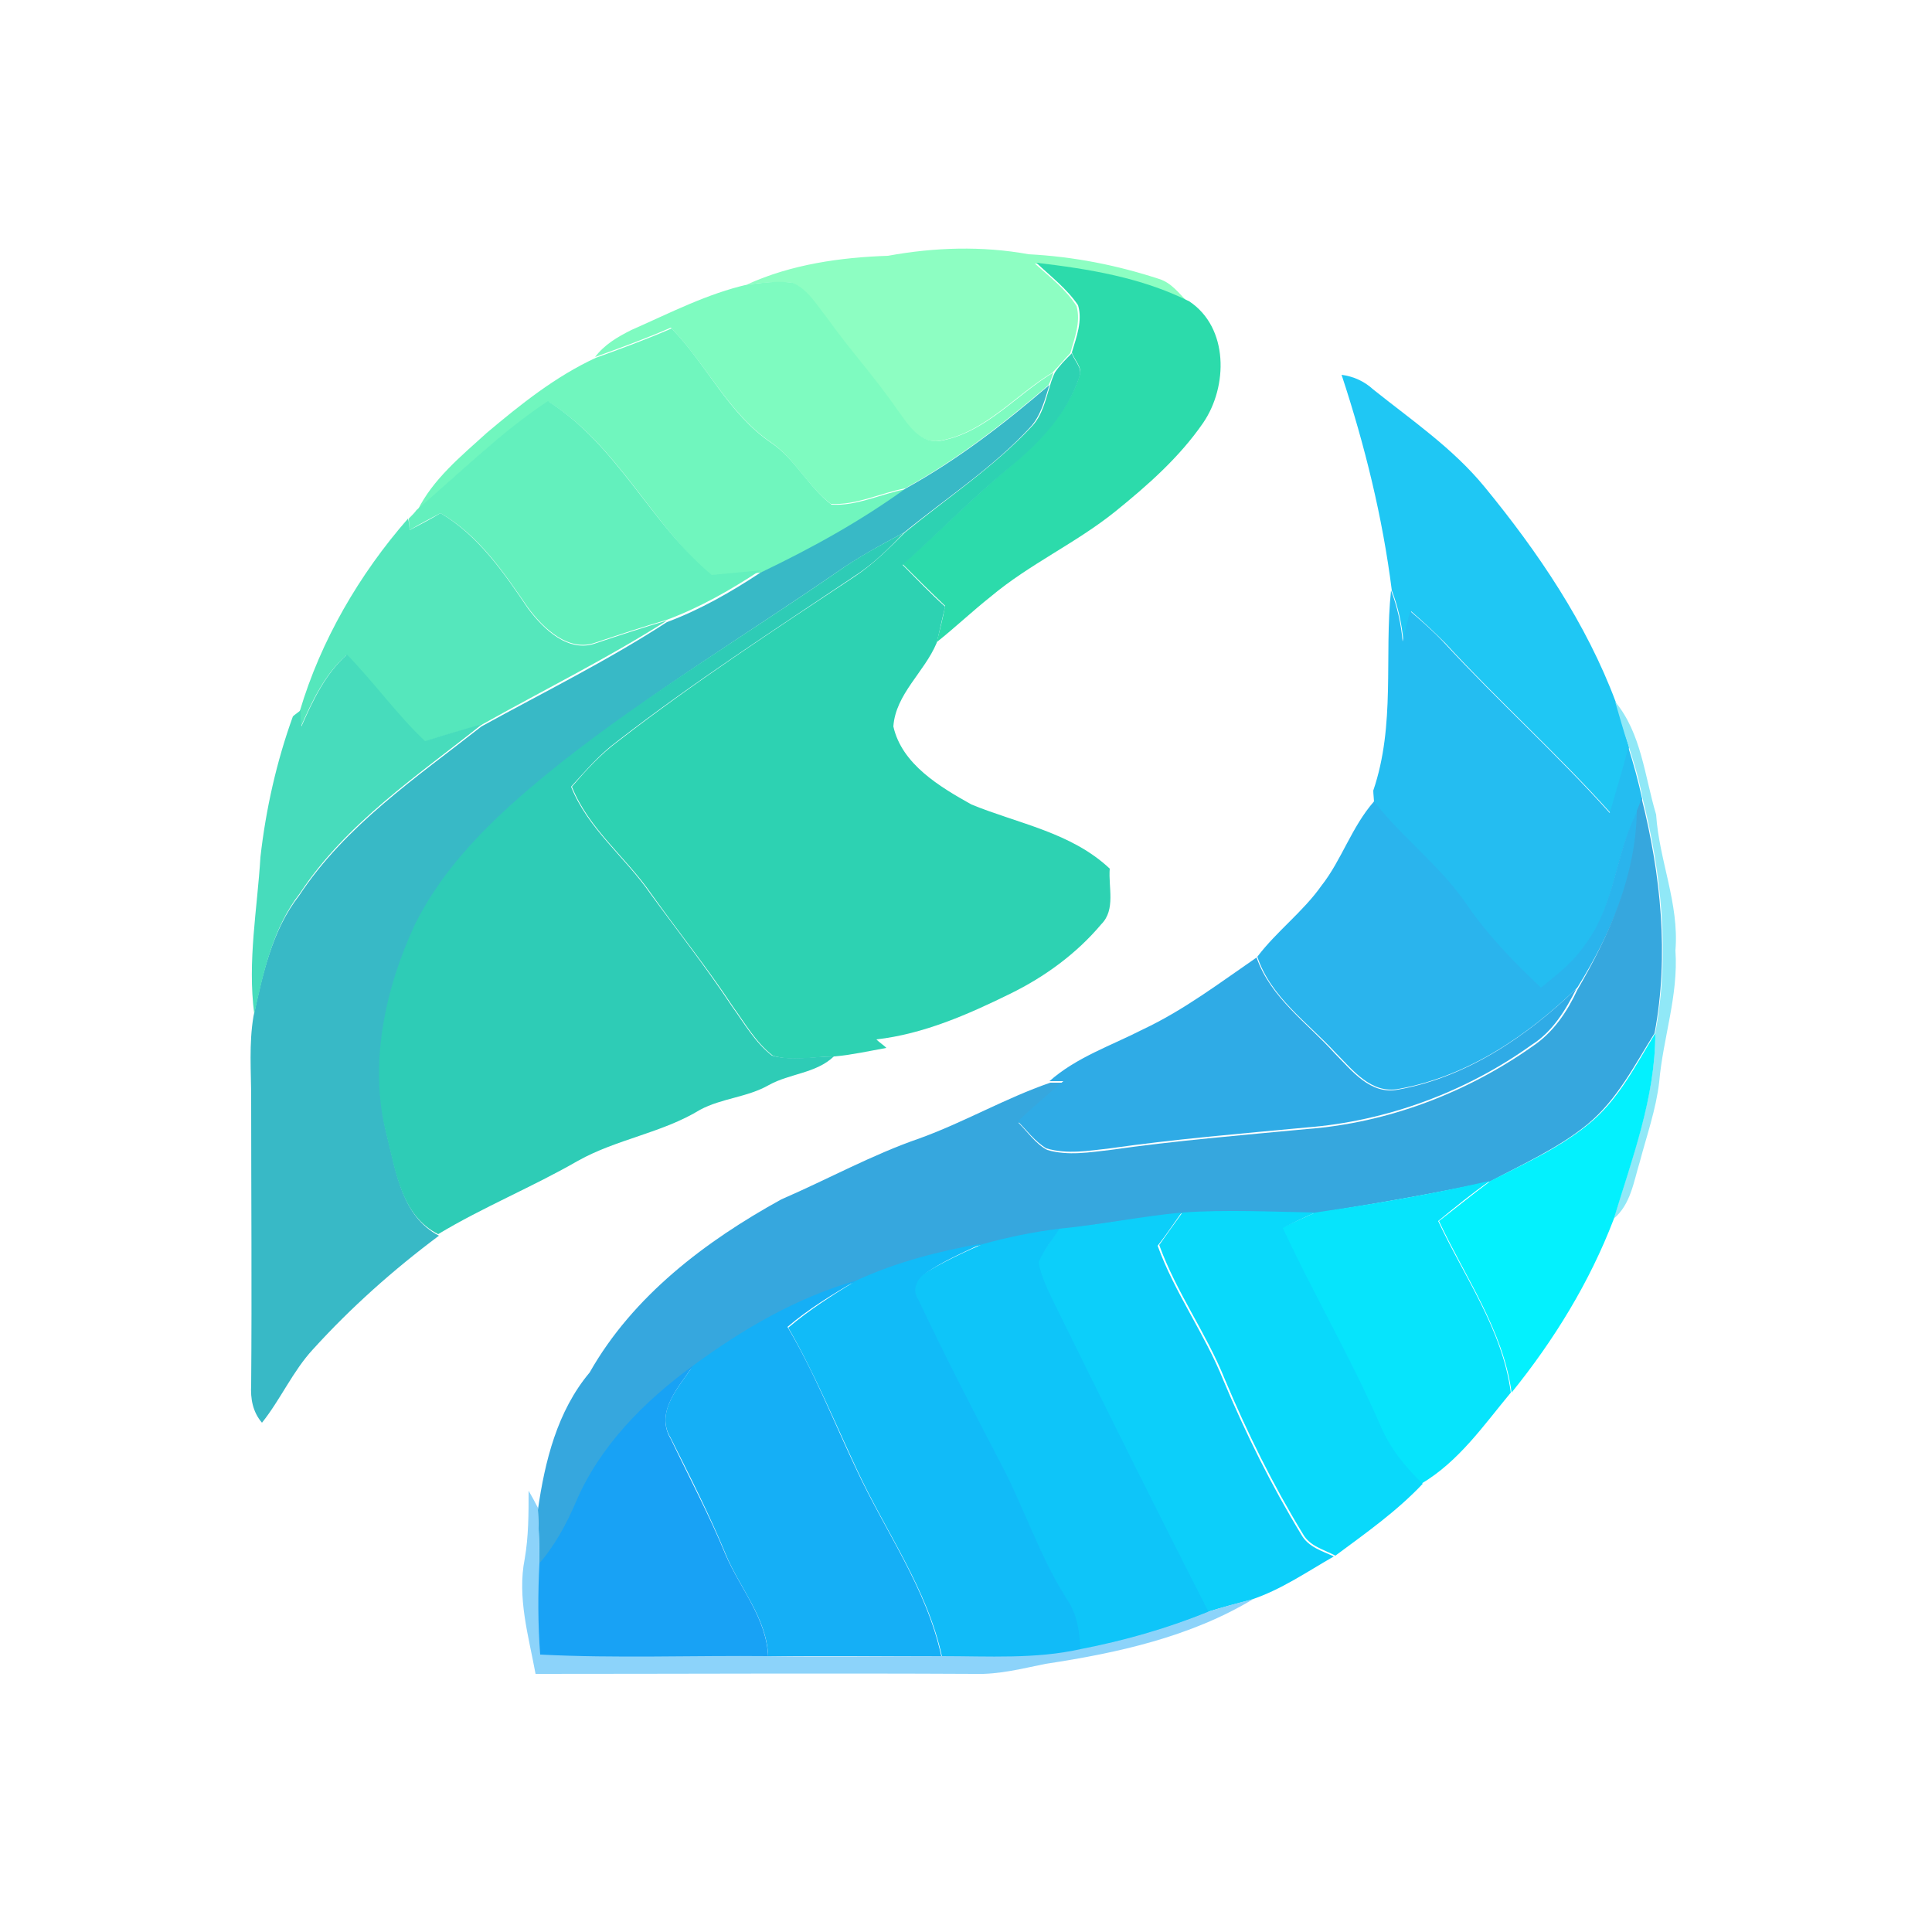 <?xml version="1.0" encoding="utf-8"?>
<!-- Generator: Adobe Illustrator 26.0.3, SVG Export Plug-In . SVG Version: 6.00 Build 0)  -->
<svg version="1.1" id="Layer_1" xmlns="http://www.w3.org/2000/svg" xmlns:xlink="http://www.w3.org/1999/xlink" x="0px" y="0px"
	 viewBox="0 0 250 250" style="enable-background:new 0 0 250 250;" xml:space="preserve">
<style type="text/css">
	.st0{fill:#8DFEC2;}
	.st1{fill:#2CDBAB;}
	.st2{fill:#7EFBC0;}
	.st3{fill:#70F6BE;}
	.st4{fill:#2DD2B2;}
	.st5{fill:#1FC7F4;}
	.st6{fill:#38B9C6;}
	.st7{fill:#63F0BD;}
	.st8{fill:#55E7BC;}
	.st9{fill:#2ECCB6;}
	.st10{fill:#24BDF1;}
	.st11{fill:#47DCBC;}
	.st12{fill:#90E8F7;}
	.st13{fill:#2AB4ED;}
	.st14{fill:#36A7DE;}
	.st15{fill:#2FABE6;}
	.st16{fill:#03F1FE;}
	.st17{fill:#06E4FC;}
	.st18{fill:#0CCFFA;}
	.st19{fill:#09D9FB;}
	.st20{fill:#0EC5F9;}
	.st21{fill:#11BBF8;}
	.st22{fill:#15AFF6;}
	.st23{fill:#18A2F5;}
	.st24{fill:#8CD3FA;}
</style>
<g id="_x23_8dfec2ff">
	<path class="st0" d="M114.9,33.1c6-1.1,12.2-1.3,18.2-0.2c5.8,0.3,11.4,1.4,16.9,3.2c1.6,0.5,2.6,1.9,3.7,3c-6.1-3.1-13-4.2-19.8-5
		c1.9,1.7,4,3.3,5.4,5.5c0.6,2.1-0.3,4.2-0.8,6.1c-0.8,0.8-1.5,1.7-2.3,2.5c-4.8,2.9-8.7,7.7-14.4,8.8c-2.8,0.6-4.4-2.1-5.8-4
		c-2.8-4.1-6.2-7.8-9.1-11.9c-1.3-1.6-2.5-3.6-4.4-4.5c-1.9-0.2-3.9,0-5.8,0.2C102.4,34.2,108.8,33.3,114.9,33.1z"/>
</g>
<g id="_x23_2cdbabff">
	<path class="st1" d="M134.1,34c6.8,0.8,13.6,1.9,19.8,5c5.1,3.4,5,11,1.8,15.7c-3.1,4.5-7.2,8.1-11.4,11.5
		c-5.1,4.1-11.1,6.8-16.1,11c-2.4,1.9-4.6,4-7,5.9c0.4-1.5,0.8-3.1,1.1-4.7c-1.9-1.8-3.7-3.6-5.5-5.4c4.8-4.3,9.4-8.9,14.3-13
		c3.6-3.1,7.1-6.8,8.6-11.4c0.4-1.1-0.7-2-1-3c0.6-2,1.4-4.1,0.8-6.1C138.1,37.4,136,35.8,134.1,34z"/>
</g>
<g id="_x23_7efbc0ff">
	<path class="st2" d="M96.8,36.8c1.9-0.2,3.9-0.5,5.8-0.2c2,0.9,3.1,2.9,4.4,4.5c2.9,4.1,6.3,7.8,9.1,11.9c1.4,1.9,3,4.6,5.8,4
		c5.7-1.1,9.6-5.9,14.4-8.8c-0.1,0.4-0.4,1.2-0.6,1.6c-5.8,5-11.9,9.7-18.6,13.4c-3.2,0.6-6.3,2.2-9.6,2c-3-2.3-4.7-5.9-7.8-8
		c-5.5-3.8-8.3-10.1-12.9-14.8c-3.2,1.4-6.5,2.6-9.8,3.8c1.2-1.6,2.9-2.6,4.7-3.5C86.7,40.5,91.5,38,96.8,36.8z"/>
</g>
<g id="_x23_70f6beff">
	<path class="st3" d="M77.1,46.3c3.3-1.2,6.6-2.4,9.8-3.8c4.6,4.7,7.3,11,12.9,14.8c3.1,2.1,4.8,5.7,7.8,8c3.3,0.2,6.4-1.4,9.6-2
		c-5.8,4.3-12.2,7.8-18.7,10.8c-2.1,0.2-4.2,0.3-6.3,0.6C84.3,67.8,79.9,57.6,71,52c-6.2,4-11.5,9.2-17,14.1c2-4.1,5.7-7.1,9-10.1
		C67.4,52.3,71.9,48.7,77.1,46.3z"/>
</g>
<g id="_x23_2dd2b2ff">
	<path class="st4" d="M138.7,45.7c0.3,1,1.4,1.9,1,3c-1.5,4.6-4.9,8.3-8.6,11.4c-5,4.1-9.5,8.7-14.3,13c1.8,1.8,3.6,3.7,5.5,5.4
		c-0.4,1.6-0.7,3.1-1.1,4.7c-1.6,3.8-5.3,6.6-5.6,10.8c1.1,4.9,6,7.8,10.1,10.1c6.1,2.5,12.9,3.6,17.9,8.3c-0.2,2.4,0.8,5.3-1.1,7.2
		c-3.2,3.8-7.3,6.8-11.8,9c-5.5,2.7-11.2,5.2-17.3,5.9c0.4,0.4,0.9,0.7,1.3,1.1c-2.2,0.4-4.5,0.9-6.7,1.1c-2.6,0-5.4,0.7-8-0.1
		c-2.2-1.7-3.6-4.2-5.2-6.4c-3.3-5-7-9.6-10.5-14.5c-3.3-4.8-8.1-8.4-10.3-13.9c1.8-2.1,3.7-4.2,6-5.9c9.8-7.6,20.2-14.4,30.6-21.3
		c2.4-1.6,4.5-3.7,6.5-5.7c5.5-4.5,11.4-8.4,16.3-13.6c1.5-1.5,1.9-3.6,2.5-5.5c0.1-0.4,0.4-1.2,0.6-1.6
		C137.1,47.3,137.9,46.5,138.7,45.7z"/>
</g>
<g id="_x23_1fc7f4ff">
	<path class="st5" d="M173.6,48.5c1.5,0.2,2.9,0.8,4.1,1.9c5,4,10.3,7.6,14.4,12.6c6.9,8.4,13.2,17.7,17,27.9
		c0.6,1.9,1.1,3.8,1.7,5.8c-0.7,2.9-1.6,5.7-2.4,8.5c-6.8-7.6-14.5-14.5-21.4-22c-1.4-1.4-2.9-2.8-4.4-4.1c-0.3,1.3-0.7,2.6-1,3.9
		c-0.2-2.3-0.7-4.5-1.5-6.6C178.9,66.9,176.6,57.6,173.6,48.5z"/>
</g>
<g id="_x23_38b9c6ff">
	<path class="st6" d="M117.2,63.2c6.7-3.7,12.8-8.4,18.6-13.4c-0.6,1.9-1.1,4-2.5,5.5c-4.8,5.2-10.8,9.1-16.3,13.6
		c-3,1.6-6.1,3.3-8.8,5.2C96.3,82.3,84,89.7,72.8,98.8c-7.3,5.9-14.7,12.4-19,21c-3.9,8.4-6,18-3.7,27.2c1.2,4.7,1.9,10.4,6.7,12.9
		c-5.9,4.4-11.4,9.3-16.3,14.7c-2.6,2.8-4.2,6.5-6.6,9.5c-1.2-1.4-1.5-3.1-1.4-4.9c0.1-12.3,0-24.7,0-37c0-3.6-0.3-7.1,0.3-10.7
		c1.2-5.5,2.4-11.1,5.9-15.6c6-9.1,15.2-15.3,23.6-21.9c8-4.4,16.3-8.5,24-13.5c4.3-1.6,8.3-3.9,12.1-6.4
		C105.1,70.9,111.4,67.4,117.2,63.2z"/>
</g>
<g id="_x23_63f0bdff">
	<path class="st7" d="M53.9,66c5.6-4.8,10.8-10,17-14.1c9,5.7,13.3,15.9,21.2,22.5c2.1-0.2,4.2-0.4,6.3-0.6
		c-3.8,2.5-7.8,4.8-12.1,6.4c-3.1,0.9-6.1,1.9-9.1,2.9c-3.6,1.4-6.9-1.8-8.9-4.5C65.2,74.1,62,69.3,57,66.4c-1.3,0.7-2.7,1.4-4,2.2
		c0-0.4-0.1-1.1-0.1-1.5C53.2,66.8,53.7,66.3,53.9,66z"/>
</g>
<g id="_x23_55e7bcff">
	<path class="st8" d="M53,68.6c1.3-0.7,2.7-1.4,4-2.2c4.9,2.9,8.2,7.7,11.3,12.3c2,2.7,5.3,5.9,8.9,4.5c3-1,6-2,9.1-2.9
		c-7.7,4.9-16,9-24,13.5c-2.5,0.7-5,1.4-7.4,2.2c-3.6-3.5-6.6-7.6-10.1-11.2c-2.8,2.5-4.4,5.9-5.9,9.3c0-0.5-0.1-1.6-0.1-2.1
		c2.7-9.1,7.7-17.7,14-24.9C52.9,67.4,53,68.2,53,68.6z"/>
</g>
<g id="_x23_2eccb6ff">
	<path class="st9" d="M108.2,74.1c2.8-2,5.8-3.6,8.8-5.2c-2,2.1-4,4.1-6.5,5.7c-10.3,6.9-20.8,13.7-30.6,21.3
		c-2.3,1.7-4.1,3.8-6,5.9c2.2,5.5,7,9.1,10.3,13.9c3.5,4.8,7.2,9.5,10.5,14.5c1.6,2.2,3,4.7,5.2,6.4c2.6,0.7,5.4,0.1,8,0.1
		c-2.3,2.2-5.7,2.2-8.4,3.7c-2.8,1.6-6.1,1.7-8.9,3.2c-4.9,3-10.8,3.8-15.8,6.6c-5.9,3.4-12.3,6-18.1,9.5c-4.8-2.4-5.5-8.2-6.7-12.9
		c-2.3-9.1-0.2-18.8,3.7-27.2c4.3-8.6,11.6-15.1,19-21C84,89.7,96.3,82.3,108.2,74.1z"/>
</g>
<g id="_x23_24bdf1ff">
	<path class="st10" d="M180,76.4c0.8,2.1,1.3,4.3,1.5,6.6c0.3-1.3,0.6-2.6,1-3.9c1.5,1.3,3,2.6,4.4,4.1c6.9,7.5,14.6,14.4,21.4,22
		c0.8-2.8,1.7-5.7,2.4-8.5c0.7,2.2,1.3,4.4,1.8,6.7c-0.2,0.4-0.5,1.2-0.6,1.7c-2.9,5.5-2.9,12.1-6.7,17.2c-1.5,2.3-3.7,4-5.8,5.7
		c-3.4-3.3-6.8-6.7-9.5-10.6c-3.4-5-8.4-8.7-12.1-13.5c0-0.4-0.1-1.2-0.1-1.6C180.6,93.8,179.1,84.9,180,76.4z"/>
</g>
<g id="_x23_47dcbcff">
	<path class="st11" d="M39,94c1.5-3.4,3.1-6.8,5.9-9.3c3.5,3.6,6.5,7.8,10.1,11.2c2.5-0.8,4.9-1.5,7.4-2.2
		c-8.4,6.7-17.6,12.8-23.6,21.9c-3.5,4.5-4.7,10.2-5.9,15.6c-0.9-6.8,0.4-13.6,0.8-20.3c0.7-6.2,2.1-12.4,4.2-18.2
		c0.2-0.2,0.8-0.6,1-0.8C38.9,92.5,38.9,93.5,39,94z"/>
</g>
<g id="_x23_90e8f7ff">
	<path class="st12" d="M209,90.8c3.4,4.1,3.8,9.6,5.3,14.6c0.4,6,3,11.5,2.5,17.6c0.4,5.8-1.6,11.3-2.1,17
		c-0.4,3.5-1.6,6.9-2.5,10.3c-0.8,2.6-1.2,5.6-3.4,7.4c2.4-7.9,5.4-15.8,5.4-24.1c1.9-10.1,0.8-20.6-1.7-30.5
		c-0.4-2.3-1.1-4.5-1.8-6.7C210.1,94.7,209.6,92.8,209,90.8z"/>
</g>
<g id="_x23_2ab4edff">
	<path class="st13" d="M177.8,103.7c3.7,4.8,8.7,8.4,12.1,13.5c2.7,3.9,6,7.3,9.5,10.6c2.1-1.7,4.3-3.4,5.8-5.7
		c3.8-5.1,3.8-11.7,6.7-17.2c-0.1,8.3-3.5,16-7.8,22.9c-6.4,6.2-14.2,11.5-23.1,13.1c-3.6,0.7-6-2.5-8.2-4.7
		c-3.6-3.9-8.4-7.2-10.1-12.4c2.5-3.3,5.9-5.8,8.3-9.2C173.6,111.3,174.9,107,177.8,103.7z"/>
</g>
<g id="_x23_36a7deff">
	<path class="st14" d="M211.8,104.9c0.2-0.4,0.5-1.2,0.6-1.7c2.5,9.9,3.6,20.4,1.7,30.5c-2.6,4.1-4.8,8.6-8.7,11.8
		c-3.8,3.1-8.3,5.1-12.6,7.4c-7.5,1.6-15.1,2.9-22.6,4.1c-5.8-0.1-11.5-0.4-17.2,0c-5.3,0.5-10.6,1.5-15.9,2.1
		c-3.4,0.4-6.7,1.1-10,2c-5.6,0.9-11.1,2.4-16.3,4.8c-7.7,2.1-14.7,6.3-21.1,11c-6.3,4.6-12.1,10.4-15.2,17.7
		c-1.2,2.8-2.7,5.6-4.7,8c0-2.4-0.1-4.8-0.2-7.2c0.9-6.3,2.5-12.8,6.7-17.8c5.6-9.9,15-17,24.8-22.4c6-2.6,11.8-5.8,17.9-7.9
		c5.8-2.1,11.1-5.2,16.9-7.2c0.5,0,1.4,0,1.8,0c-2,1.7-4,3.4-5.9,5.2c1.2,1.2,2.2,2.7,3.7,3.5c2.7,0.8,5.5,0.3,8.2,0
		c8.4-1.2,16.9-1.9,25.4-2.7c10.5-0.8,20.7-4.7,29.2-10.7c2.7-1.8,4.5-4.5,5.8-7.3C208.3,120.9,211.7,113.2,211.8,104.9z"/>
</g>
<g id="_x23_2fabe6ff">
	<path class="st15" d="M162.6,123.9c1.8,5.2,6.6,8.5,10.1,12.4c2.2,2.2,4.6,5.4,8.2,4.7c8.9-1.6,16.7-6.9,23.1-13.1
		c-1.4,2.8-3.1,5.6-5.8,7.3c-8.5,6.1-18.8,9.9-29.2,10.7c-8.5,0.8-17,1.5-25.4,2.7c-2.7,0.3-5.5,0.8-8.2,0c-1.5-0.9-2.5-2.3-3.7-3.5
		c1.9-1.8,3.9-3.5,5.9-5.2c-0.4,0-1.3,0-1.8,0c3.5-3.1,8-4.6,12.1-6.7C153.2,130.7,157.8,127.2,162.6,123.9z"/>
</g>
<g id="_x23_03f1feff">
	<path class="st16" d="M205.5,145.5c3.9-3.1,6.1-7.6,8.7-11.8c0,8.3-3,16.2-5.4,24.1c-3.1,8.1-7.7,15.6-13.2,22.4
		c-1.1-8.1-6-14.9-9.4-22.2c2.2-1.7,4.4-3.5,6.7-5.2C197.2,150.6,201.7,148.6,205.5,145.5z"/>
</g>
<g id="_x23_06e4fcff">
	<path class="st17" d="M170.2,156.9c7.6-1.1,15.2-2.4,22.6-4.1c-2.3,1.6-4.5,3.4-6.7,5.2c3.4,7.3,8.3,14,9.4,22.2
		c-3.5,4.2-6.7,8.9-11.6,11.8c-2.3-2.2-4.3-4.7-5.5-7.6c-3.8-8.7-8.6-16.9-12.6-25.5C167.4,158.2,168.8,157.5,170.2,156.9z"/>
</g>
<g id="_x23_0ccffaff">
	<path class="st18" d="M137,159c5.3-0.5,10.6-1.6,15.9-2.1c-1,1.4-2,2.9-3.1,4.3c2.2,6.1,6.1,11.4,8.5,17.4
		c2.9,6.9,6.2,13.6,10.1,20c0.9,1.6,2.7,2.1,4.2,2.8c-3.5,2-6.8,4.3-10.7,5.6c-1.9,0.5-3.8,1-5.7,1.6c-6.8-13.2-13.4-26.6-20-40
		c-0.8-1.7-1.8-3.4-2-5.3C135.1,161.7,136.1,160.4,137,159z"/>
</g>
<g id="_x23_09d9fbff">
	<path class="st19" d="M153,156.9c5.7-0.4,11.5-0.1,17.2,0c-1.4,0.6-2.8,1.3-4.2,2c4,8.6,8.8,16.8,12.6,25.5
		c1.2,2.9,3.2,5.4,5.5,7.6c-3.4,3.6-7.4,6.4-11.3,9.3c-1.5-0.8-3.3-1.2-4.2-2.8c-3.9-6.4-7.2-13.1-10.1-20c-2.4-6-6.3-11.3-8.5-17.4
		C150.9,159.8,152,158.3,153,156.9z"/>
</g>
<g id="_x23_0ec5f9ff">
	<path class="st20" d="M127.1,161c3.3-0.9,6.6-1.6,10-2c-0.9,1.4-2,2.7-2.7,4.3c0.3,1.9,1.2,3.6,2,5.3c6.6,13.4,13.2,26.7,20,40
		c-5.4,2.2-11,3.8-16.7,4.9c-0.1-2.3-0.4-4.6-1.7-6.5c-3.6-5.7-5.7-12.2-8.9-18.2c-3.6-6.8-7.1-13.7-10.4-20.7
		c-0.8-1.2-0.2-2.7,0.9-3.3C122,163.3,124.6,162.1,127.1,161z"/>
</g>
<g id="_x23_11bbf8ff">
	<path class="st21" d="M110.8,165.7c5.2-2.4,10.7-3.8,16.3-4.8c-2.5,1.2-5.1,2.3-7.4,3.9c-1.1,0.7-1.7,2.2-0.9,3.3
		c3.3,7,6.8,13.8,10.4,20.7c3.2,5.9,5.2,12.4,8.9,18.2c1.3,1.9,1.6,4.2,1.7,6.5c-5.9,1.3-12,0.9-17.9,0.9c-1.9-8.8-7.3-16.2-11-24.2
		c-2.9-6.2-5.5-12.5-8.9-18.4C104.7,169.5,107.7,167.6,110.8,165.7z"/>
</g>
<g id="_x23_15aff6ff">
	<path class="st22" d="M89.7,176.7c6.4-4.7,13.4-8.8,21.1-11c-3.1,1.8-6.2,3.7-8.9,6c3.5,5.9,6,12.3,8.9,18.4
		c3.7,8,9.1,15.4,11,24.2c-7.5,0-14.9,0-22.4,0c-0.2-5-3.7-8.8-5.5-13.2c-2.1-5.1-4.6-10-7.1-15C84.7,182.7,87.9,179.4,89.7,176.7z"
		/>
</g>
<g id="_x23_18a2f5ff">
	<path class="st23" d="M74.5,194.4c3.1-7.3,8.9-13.1,15.2-17.7c-1.8,2.7-5,6-2.9,9.5c2.4,5,5,9.9,7.1,15c1.9,4.4,5.3,8.2,5.5,13.2
		c-9.8-0.1-19.7,0.3-29.6-0.2c-0.3-3.9-0.3-7.9-0.1-11.8C71.8,200,73.3,197.2,74.5,194.4z"/>
</g>
<g id="_x23_8cd3faff">
	<path class="st24" d="M68.4,192.9c0.4,0.7,0.8,1.4,1.2,2.2c0.1,2.4,0.2,4.8,0.2,7.2c-0.2,3.9-0.2,7.9,0.1,11.8
		c9.8,0.5,19.7,0.1,29.6,0.2c7.5,0.1,14.9,0,22.4,0c6,0,12.1,0.4,17.9-0.9c5.7-1.1,11.3-2.7,16.7-4.9c1.9-0.6,3.8-1.1,5.7-1.6
		c-8.1,4.9-17.6,7-26.9,8.4c-3,0.6-6,1.4-9.2,1.3c-18.9-0.1-37.9,0-56.8,0c-0.9-4.9-2.4-9.9-1.4-14.9
		C68.4,198.8,68.4,195.9,68.4,192.9z"/>
</g>
</svg>
